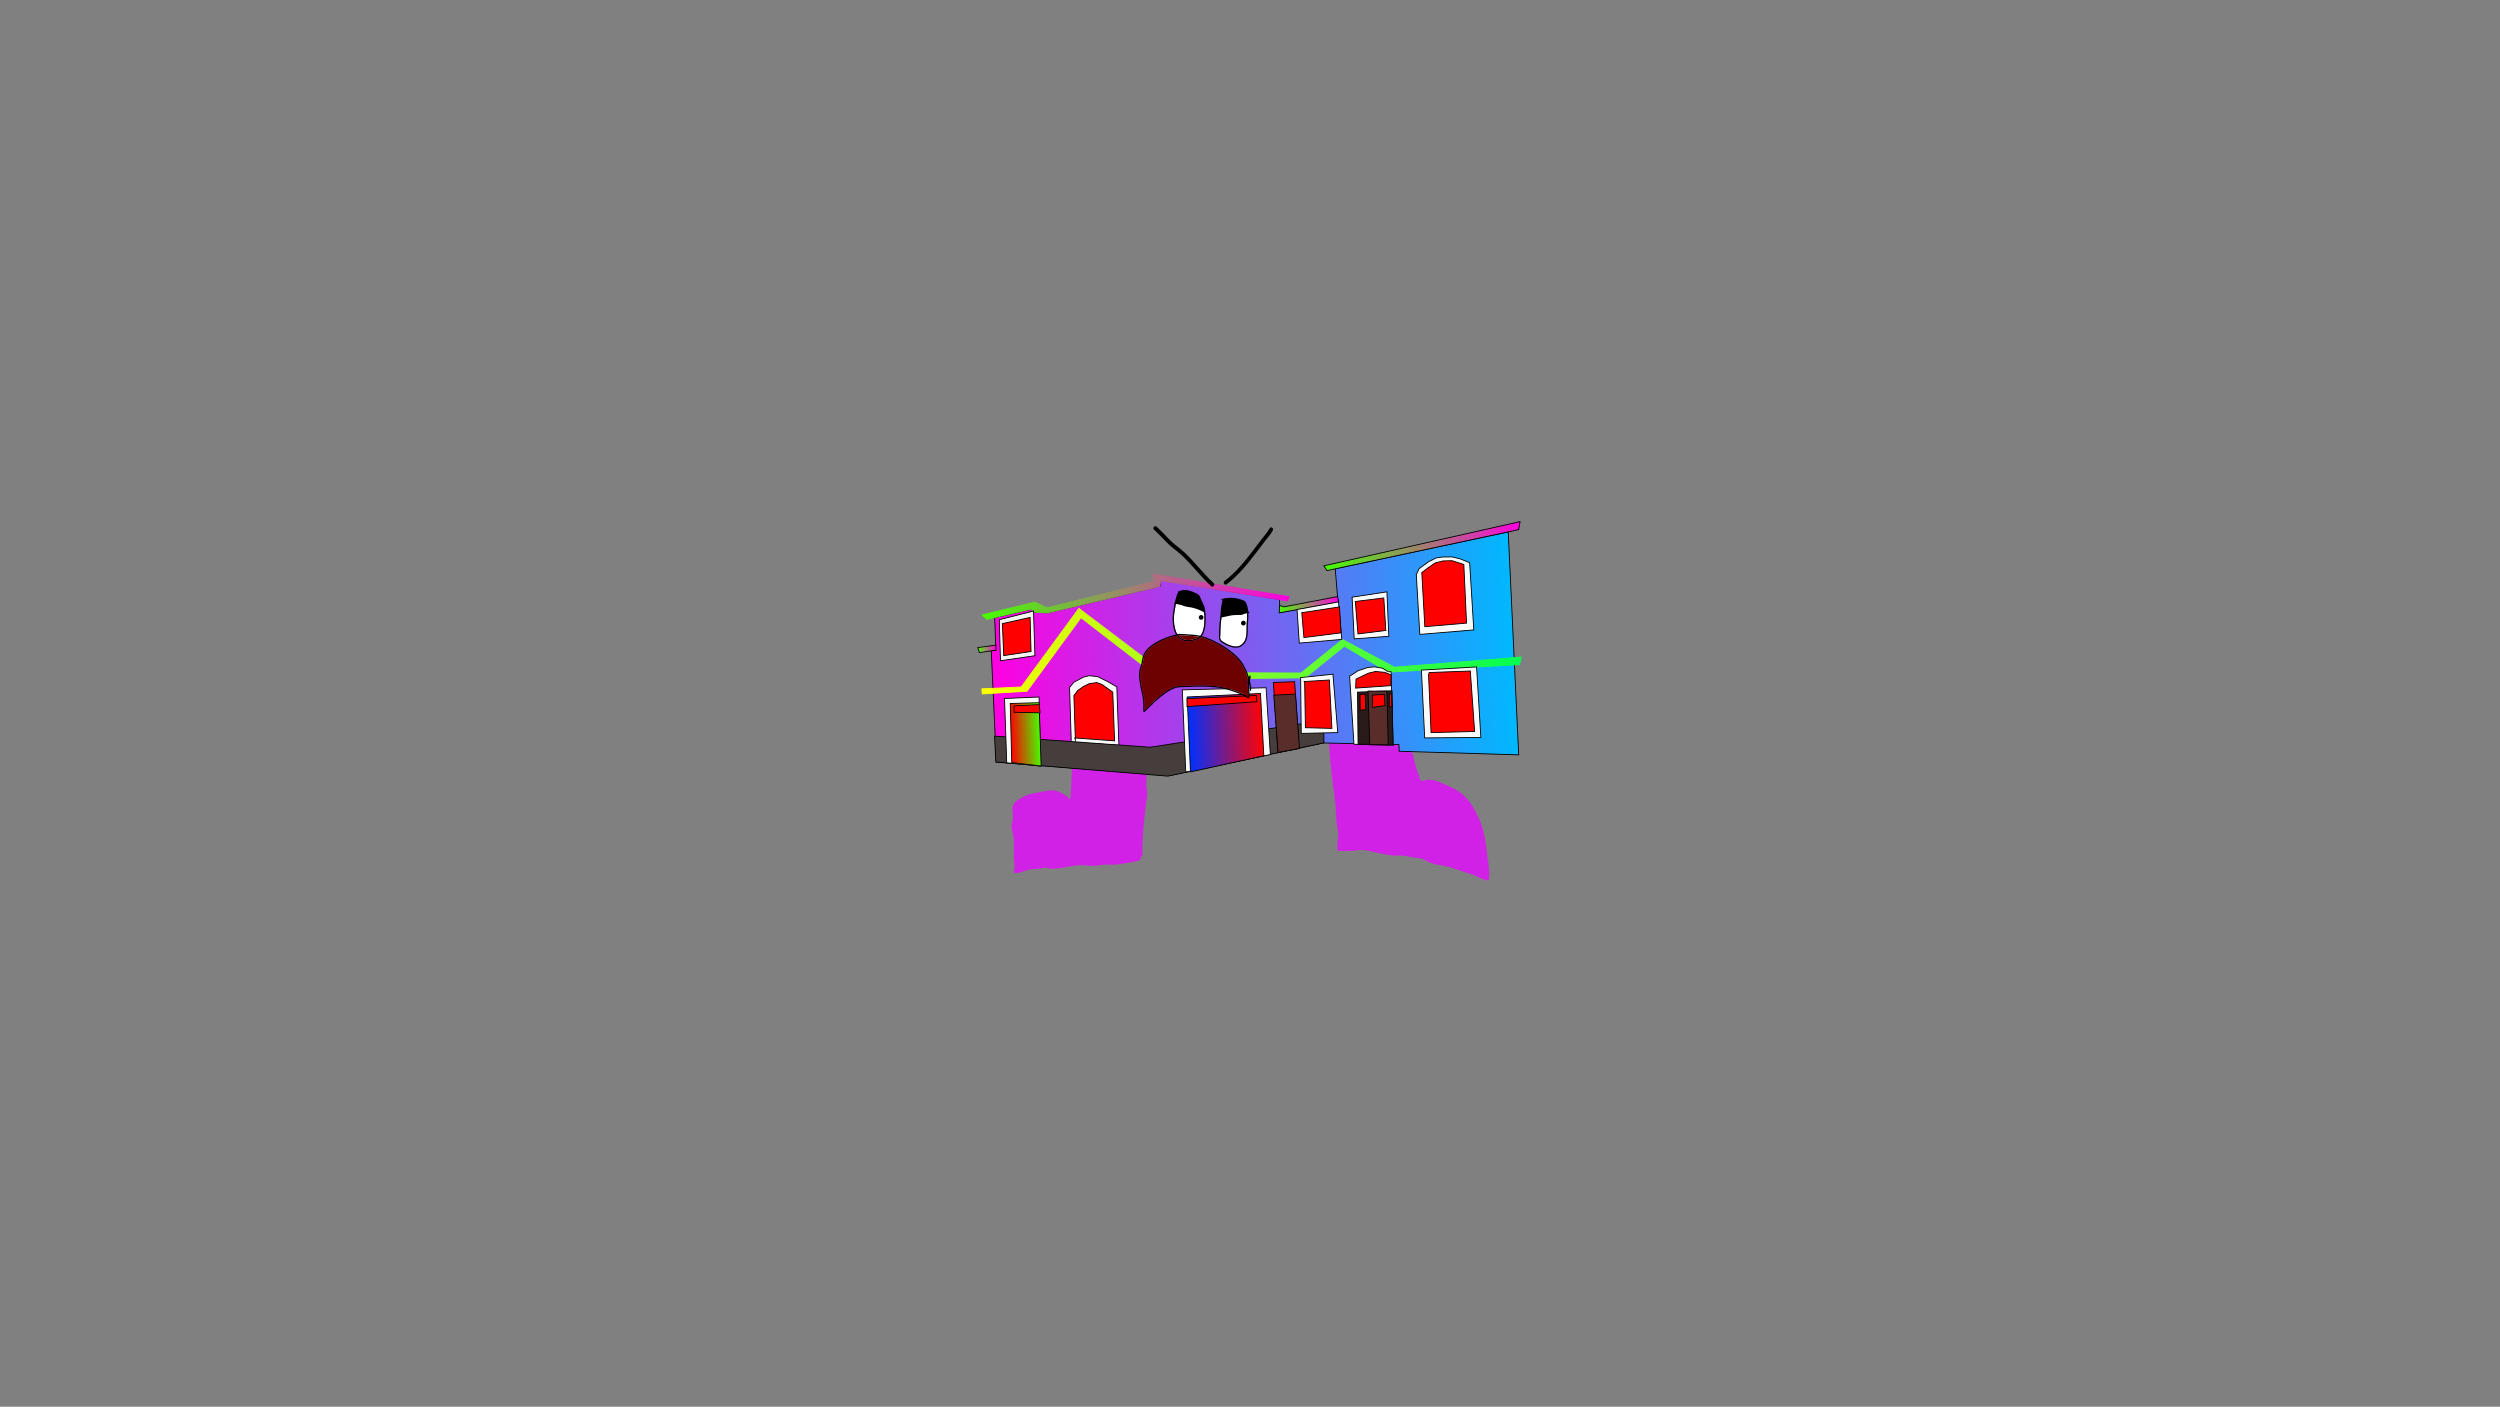 <svg version="1.1" xmlns="http://www.w3.org/2000/svg" xmlns:xlink="http://www.w3.org/1999/xlink" width="2878.25" height="1619.58" viewBox="0,0,2878.25,1619.58"><rect x="0" y="0" width="2878.25" height="1619.58" fill="#808080" stroke="none"/><defs><linearGradient x1="24.765" y1="140.136" x2="625.658" y2="113.991" gradientUnits="userSpaceOnUse" id="color-1"><stop offset="0" stop-color="#ff00e1"/><stop offset="1" stop-color="#00b8ff"/></linearGradient><linearGradient x1="8.461" y1="117.692" x2="29.386" y2="116.781" gradientUnits="userSpaceOnUse" id="color-2"><stop offset="0" stop-color="#45ff00"/><stop offset="1" stop-color="#ff00e1"/></linearGradient><linearGradient x1="11.221" y1="122.417" x2="632.694" y2="95.376" gradientUnits="userSpaceOnUse" id="color-3"><stop offset="0" stop-color="#feff00"/><stop offset="1" stop-color="#03ff51"/></linearGradient><linearGradient x1="11.221" y1="122.417" x2="632.694" y2="95.376" gradientUnits="userSpaceOnUse" id="color-4"><stop offset="0" stop-color="#feff00"/><stop offset="1" stop-color="#03ff51"/></linearGradient><linearGradient x1="12.62" y1="61.443" x2="366.285" y2="46.055" gradientUnits="userSpaceOnUse" id="color-5"><stop offset="0" stop-color="#45ff00"/><stop offset="1" stop-color="#ff00e1"/></linearGradient><linearGradient x1="12.62" y1="61.443" x2="366.285" y2="46.055" gradientUnits="userSpaceOnUse" id="color-6"><stop offset="0" stop-color="#45ff00"/><stop offset="1" stop-color="#ff00e1"/></linearGradient><linearGradient x1="355.033" y1="67.862" x2="423.964" y2="64.862" gradientUnits="userSpaceOnUse" id="color-7"><stop offset="0" stop-color="#45ff00"/><stop offset="1" stop-color="#ff00e1"/></linearGradient><linearGradient x1="405.985" y1="3.939" x2="633.658" y2="-5.967" gradientUnits="userSpaceOnUse" id="color-8"><stop offset="0" stop-color="#45ff00"/><stop offset="1" stop-color="#ff00e1"/></linearGradient><linearGradient x1="46.099" y1="216.871" x2="80.564" y2="215.371" gradientUnits="userSpaceOnUse" id="color-9"><stop offset="0" stop-color="#ff0000"/><stop offset="1" stop-color="#45ff00"/></linearGradient><linearGradient x1="251.331" y1="215.561" x2="336.439" y2="211.858" gradientUnits="userSpaceOnUse" id="color-10"><stop offset="0" stop-color="#0030ff"/><stop offset="1" stop-color="#ff0303"/></linearGradient></defs><g transform="translate(1117.373,629.809)"><g data-paper-data="{&quot;isPaintingLayer&quot;:true}" fill-rule="nonzero" stroke-linejoin="miter" stroke-miterlimit="10" stroke-dasharray="" stroke-dashoffset="0" style="mix-blend-mode: normal"><path d="M475.456,173.876c2.877,-0.297 5.754,-0.593 8.627,-0.924c1.437,-0.166 3.014,0.178 4.39,-0.171c-0.013,-1.787 -0.026,-3.574 -0.039,-5.361c0,0 -0.011,-1.449 1.438,-1.46c1.449,-0.011 1.46,1.438 1.46,1.438c0.006,0.856 0.013,1.712 0.019,2.568c0.176,-0.044 0.363,-0.054 0.554,-0.027c0.644,0.093 1.128,0.596 1.225,1.207l0.497,2.724c1.336,3.569 2.664,7.141 3.993,10.713c2.886,7.756 3.59,16.526 4.993,24.635c0.6,3.472 -0.556,7.2 -0.325,10.618c0.254,3.761 3.164,6.311 4.339,9.637c1.236,3.497 1.937,7.477 3.13,11.077c1.651,7.588 3.431,14.588 6.163,21.848c0.709,1.885 1.193,5.538 2.981,6.809c1.524,1.084 5.491,-1.324 6.953,-1.42c6.59,-0.433 14.26,2.609 19.989,5.438c7.349,3.069 14.365,6.123 20.524,11.336c9.825,8.317 15.656,20.292 20.557,31.912c5.336,12.651 6.489,26.197 8.104,39.729c0.799,6.696 2.47,13.636 2.168,20.37c-0.049,1.052 -0.177,6.38 -0.834,6.869c-1.113,0.829 -2.79,-0.071 -4.146,-0.365c-3.525,-0.763 -7.334,-2.958 -10.626,-4.433c-3.502,-1.569 -6.709,-2.37 -10.32,-3.52c-9.251,-2.946 -17.489,-6.669 -27.198,-8.198c-4.85,-0.764 -9.705,-1.678 -14.352,-3.326c-3.6,-1.276 -6.867,-3.701 -10.454,-4.874c-2.404,-0.786 -5.507,-0.774 -8.01,-1.135c-5.292,-0.762 -11.607,-2.697 -16.937,-2.384c-3.222,0.189 -5.518,0.321 -8.839,-0.157c-4.615,-0.665 -9.322,-1.244 -13.884,-2.204c-7.303,-1.537 -14.839,-4.03 -22.394,-4.073c-2.829,-0.016 -5.716,0.912 -8.545,1.061c-4.874,0.255 -9.782,-0.088 -14.674,0.157c-1.103,-0.349 -2.622,-0.117 -3.31,-1.048c-0.758,-1.026 -0.235,-2.541 -0.283,-3.815c-0.149,-3.985 0.422,-7.749 0.871,-11.684c0.571,-5.01 -0.922,-9.063 -1.552,-13.949c-1.233,-9.564 -0.914,-19.27 -2.22,-28.864c-2.731,-20.068 -5.253,-40.226 -6.545,-60.446c-0.736,-11.521 -2.396,-23.408 -1.357,-34.941c0.792,-8.796 3.172,-17.22 5.418,-25.72c0.447,-1.69 1.265,-8.087 2.466,-9.12c2.886,-2.485 6.676,0.535 9.549,1.105c4.055,0.805 7.945,2.16 11.824,3.559c1.182,-0.657 2.648,0.882 3.93,1.397c0.103,0.041 0.206,0.082 0.308,0.123c1.125,0.394 2.253,0.776 3.389,1.134c4.128,1.301 8.339,2.202 12.397,3.676c3.088,0.87 6.142,1.844 8.965,3.129c1.88,-0.233 3.756,-0.457 5.623,-0.65zM487.294,175.499c-2.875,0.388 -5.772,0.665 -8.658,0.963c-1.429,0.147 -2.864,0.313 -4.305,0.487c2.746,1.67 5.329,3.477 8.215,4.858c0.493,-0.451 1.214,-0.347 1.214,-0.347l0.11,0.091c0.855,-0.146 3.541,-0.85 4.668,0.042c-0.015,-2.052 -0.03,-4.104 -0.045,-6.156c-0.406,0.006 -0.812,0.01 -1.198,0.062z" data-paper-data="{&quot;index&quot;:null}" fill="#d221e7" stroke="none" stroke-width="1" stroke-linecap="butt"/><path d="M123.277,185.39c1.391,0.406 0.985,1.797 0.985,1.797l-0.381,1.305c4.201,-1.648 7.793,-6.182 11.491,-8.569c4.277,-2.761 8.612,-3.701 13.182,-5.491c2.779,-1.089 4.22,-3.678 6.72,-5.108c3.467,-1.985 8.059,-2.659 11.953,-2.632c6.483,0.082 13.236,-2.026 19.598,-3.263c3.158,-0.614 7.035,-0.752 10.017,-1.928c2.891,-1.14 5.186,-2.318 8.371,-2.811c1.271,-0.197 2.708,-1.037 3.835,-0.418c1.124,0.617 1.175,2.281 1.696,3.453c1.916,4.309 3.755,8.949 4.662,13.568c0.721,3.711 2.072,7.808 2.236,11.579c0.176,4.058 -2.389,7.561 -3.335,11.433c-0.649,2.654 -1.475,5.642 -1.868,8.343c-0.157,1.083 -0.058,4.934 -0.265,5.889c-0.408,1.885 -1.774,3.476 -2.167,5.364c-0.392,1.88 0.193,3.869 -0.152,5.758c-0.681,3.733 -2.278,7.4 -3.03,11.185c-1.68,8.455 -3.214,16.984 -3.804,25.598c-0.381,5.565 -0.846,11.629 -0.507,17.194c0.071,1.162 0.853,4.715 0.873,5.792c0.069,3.802 -0.897,7.926 -1.331,11.708c-1.636,14.257 -3.404,28.271 -3.888,42.598c-0.19,5.625 -0.783,11.4 -0.03,16.976c-0.717,0.755 -1.679,1.337 -2.152,2.265c-0.486,0.952 0.079,2.33 -0.609,3.148c-0.708,0.842 -2.012,0.905 -3.066,1.22c-3.662,1.094 -7.711,1.502 -11.465,2.231c-5.639,1.095 -11.712,1.952 -17.458,2.199c-2.874,0.124 -5.793,-0.411 -8.662,-0.229c-4.829,0.306 -9.325,1.81 -14.204,1.563c-5.571,-0.296 -11.577,-1.101 -17.14,-0.642c-8.455,0.699 -16.666,3.211 -25.23,3.724c-0.157,0.009 -5.935,0.162 -6.014,0.155c-1.891,-0.175 -3.668,-1.169 -5.566,-1.212c-1.841,-0.042 -3.628,0.634 -5.444,0.938c-3.72,0.62 -7.418,0.433 -11.142,0.873c-4.425,0.523 -8.343,2.589 -12.655,3.562c-0.76,0.171 -5.71,1.31 -6.305,0.882c-2.516,-1.807 -0.57,-4.222 -0.387,-6.128c0.258,-2.687 -0.484,-5.767 -0.593,-8.468c-0.196,-4.833 -0.131,-9.692 -0.196,-14.528c-0.051,-3.773 0.219,-7.716 -0.149,-11.469c-0.442,-4.511 -2.549,-9.19 -2.557,-13.714c-0.005,-2.881 1.435,-5.772 1.633,-8.642c0.425,-6.155 -2.302,-12.053 1.605,-17.637c1.715,-2.451 4.939,-3.772 7.285,-5.504c6.407,-4.674 14.725,-5.614 22.341,-7.094c7.835,-1.523 15.935,-3.88 23.195,0.307c4.147,2.392 8.935,3.591 10.876,8.396c1.354,-1.753 1.231,-3.65 1.335,-5.797c0.188,-3.859 0.388,-7.718 0.582,-11.578c0.67,-13.326 1.172,-26.658 1.535,-39.996c0.147,-2.776 0.611,-5.771 0.462,-8.546c-0.311,-5.787 -1.846,-11.684 -1.162,-17.557c0.221,-1.896 1.302,-3.637 1.444,-5.541c0.068,-0.914 -0.948,-5.367 -0.839,-5.823c0.251,-1.049 1.453,-1.624 1.959,-2.576c0.86,-1.618 1.036,-3.516 1.549,-5.275l0.537,-1.842c0,0 0.406,-1.391 1.797,-0.985z" data-paper-data="{&quot;index&quot;:null}" fill="#d221e7" stroke="none" stroke-width="1" stroke-linecap="butt"/><path d="M-1117.373,989.77v-1619.58h2878.25v1619.58z" fill="none" stroke="#000000" stroke-width="0" stroke-linecap="butt"/><path d="M-1117.373,989.77v-1619.58h2878.25v1619.58z" fill="none" stroke="#000000" stroke-width="0" stroke-linecap="butt"/><g><path d="M428.655,172.154l0.426,-4.47l4.162,-45.828c0,0 11.54,-5.81 17.504,-5.647c5.727,0.156 17.597,6.605 17.597,6.605l-5.333,54.749l-33.735,-5.051l-1.468,0.395z" data-paper-data="{&quot;index&quot;:null}" fill="none" stroke="#000000" stroke-width="0" stroke-linecap="round"/><path d="M69.915,71.556l4.014,3.394l14.609,0.851l129.447,-30.613l1.174,-7.189l136.582,22.31l0.436,15.148l66.819,-12.424l-3.111,-38.107l199.16,-42.392l12.062,256.721l-137.575,-4.125l-0.336,-7.718l-87.217,-1.856l-176.956,37.439l-199.33,-15.416l-5.827,-128.09l5.268,-0.405l-1.293,-37.822z" fill="url(#color-1)" stroke="#000000" stroke-width="1" stroke-linecap="round"/><path d="M29.295,118.723l-19.083,2.768l-1.835,-5.734l20.841,-2.845z" fill="url(#color-2)" stroke="#000000" stroke-width="1" stroke-linecap="round"/><path d="M12.998,163.256l45.36,-2.15l66.403,-90.449l97.555,73.845l158.228,0.515l47.652,-38.542l59.876,31.837l145.984,-11.637l-2.079,8.899l-2.997,-0.046l-147.924,8.55l-50.678,-29.991l-45.099,36.493l-166.193,1.682l-91.922,-70.919l-62.162,84.671l-51.484,3.121z" fill="url(#color-3)" stroke="url(#color-4)" stroke-width="1" stroke-linecap="round"/><path d="M69.961,71.457l-51.285,11.745l-5.329,-5.053l60.665,-14.796l13.854,6.62l123.71,-30.576l-2.133,-8.54l157.323,26.276l-2.079,4.847l-145.433,-23.27l-1.644,6.766l-129.485,30.475l-15.551,-1.085z" fill="url(#color-5)" stroke="url(#color-6)" stroke-width="1" stroke-linecap="round"/><path d="M355.714,67.303l5.352,1.529l61.499,-11.837l1.338,6.46l-68.525,12.319z" fill="url(#color-7)" stroke="#000000" stroke-width="1" stroke-linecap="round"/><path d="M406.754,21.611l225.89,-50.878l-1.536,9.228l-220.636,47.126z" fill="url(#color-8)" stroke="#000000" stroke-width="1" stroke-linecap="round"/><path d="M517.261,100.575l-4.056,-68.929l3.226,-6.835l10.933,-7.875l8.792,-4.435l7.179,-1.017l10.918,-0.123l9.434,2.232l10.941,4.457l4.775,77.354z" fill="#fbfafa" stroke="#000000" stroke-width="1" stroke-linecap="round"/><path d="M523.041,91.691l-3.504,-62.302l7.676,-5.795l7.699,-5.268l8.884,-2.324l10.558,-0.283l13.578,4.342l3.114,67.516z" fill="#ff0000" stroke="#000000" stroke-width="1" stroke-linecap="round"/><path d="M481.592,102.743l-39.863,2.968l-2.44,-47.99l40.077,-6.148z" fill="#fbfafa" stroke="#000000" stroke-width="1" stroke-linecap="round"/><path d="M478.128,96.023l-32.065,4.038l-3.036,-37.393l32.768,-4.068z" fill="#ff0000" stroke="#000000" stroke-width="1" stroke-linecap="round"/><path d="M427.442,106.333l-48.968,4.245l-2.562,-38.647l47.714,-8.771z" fill="#fbfafa" stroke="#000000" stroke-width="1" stroke-linecap="round"/><path d="M426.585,98.794l-42.753,5.384l-2.478,-28.609l43.402,-6.645z" fill="#ff0000" stroke="#000000" stroke-width="1" stroke-linecap="round"/><path d="M115.899,221.277l-1.89,-59.641l5.023,-6.032l10.849,-5.757l6.621,-1.697l9.733,0.986l12.065,5.994l10.123,5.902l2.403,67.371l-55.131,-3.767z" fill="#fbfafa" stroke="#000000" stroke-width="1" stroke-linecap="round"/><path d="M120.693,222.126l-1.691,-51.017l4.495,-6.009l6.323,-4.503l6.904,-3.295l8.578,-1.254l6.086,2.202l12.363,8.799l2.087,56.065l-45.773,-3.294z" fill="#ff0000" stroke="#000000" stroke-width="1" stroke-linecap="round"/><path d="M27.654,217.674l179.244,12.814l199.709,-31.064l0.253,26.063l-179.575,38.292l-198.174,-16.218z" fill="#453e3c" stroke="#000000" stroke-width="1" stroke-linecap="round"/><path d="M80.422,252.595l-4.268,-0.915l-34.496,-3.256l-2.518,-74.061l39.741,-1.729z" fill="#fbfafa" stroke="#000000" stroke-width="1" stroke-linecap="round"/><path d="M81.282,252.117l-33.823,-3.99l-1.726,-68.017l33.257,-0.919z" fill="url(#color-9)" stroke="#000000" stroke-width="1" stroke-linecap="round"/><path d="M80.026,190.862l-29.977,-0.634l0.03,-7.401l29.182,-1.446z" fill="#ff0000" stroke="#000000" stroke-width="1" stroke-linecap="round"/><path d="M247.76,259.011l-3.939,-94.567l96.438,-2.434l4.93,76.862z" fill="#fbfafa" stroke="#000000" stroke-width="1" stroke-linecap="round"/><path d="M253.215,258.862l-3.753,-86.251l84.389,-4.024l3.825,71.713z" fill="url(#color-10)" stroke="#000000" stroke-width="1" stroke-linecap="round"/><path d="M329.683,178.062l-80.444,5.614l-0.046,-9.159l79.825,-3.649z" fill="#ff0000" stroke="#000000" stroke-width="1" stroke-linecap="round"/><path d="M378.223,231.797l-24.289,4.58l-5.263,-80.46l24.45,-0.888z" fill="#ff0000" stroke="#000000" stroke-width="1" stroke-linecap="round"/><path d="M378.755,231.862l-24.641,4.596l-4.983,-65.937l24.962,-1.262z" fill="#592d2a" stroke="#000000" stroke-width="1" stroke-linecap="round"/><path d="M380.05,150.281l37.179,-3.908l5.568,67.233l-42.065,0.949z" fill="#fbfafa" stroke="#000000" stroke-width="1" stroke-linecap="round"/><path d="M383.597,154.883l29.519,-1.813l2.953,55.719l-30.513,-0.786l-0.912,-53.342z" fill="#ff0000" stroke="#000000" stroke-width="1" stroke-linecap="round"/><path d="M441.441,227.065l-4.995,-78.357l9.939,-6.422l11.116,-3.655l7.722,-0.688l9.052,1.544l6.697,4.113l3.165,-0.138l2.459,84.854z" fill="#fbfafa" stroke="#000000" stroke-width="1" stroke-linecap="round"/><path d="M446.19,226.902l-0.667,-59.871l39.748,-1.553l1.118,62.141z" fill="#281b1a" stroke="#000000" stroke-width="1" stroke-linecap="round"/><path d="M459.608,227.551l-1.982,-61.752l21.675,0.114l1.63,61.767z" fill="#592d2a" stroke="#000000" stroke-width="1" stroke-linecap="round"/><path d="M454.254,169.294l0.78,17.936l-6.491,0.635l-0.085,-18.142z" fill="#ff0000" stroke="#000000" stroke-width="1" stroke-linecap="round"/><path d="M462.764,170.509l13.525,-0.941l0.918,12.997l-14.358,2.034z" fill="#ff0000" stroke="#000000" stroke-width="1" stroke-linecap="round"/><path d="M485.012,183.812l-2.974,0.482l0.045,-15.153l2.469,0.069z" fill="#ff0000" stroke="#000000" stroke-width="1" stroke-linecap="round"/><path d="M483.782,159.597l-40.398,2.815l0.428,-10.413l14.327,-6.79l8.02,-1.935l10.612,0.948l7.531,3.02z" fill="#ff0000" stroke="#000000" stroke-width="1" stroke-linecap="round"/><path d="M582.604,138.032l4.942,81.178l-64.678,0.524l-3.749,-78.059z" fill="#fbfafa" stroke="#000000" stroke-width="1" stroke-linecap="round"/><path d="M528.092,144.456l47.317,-1.706l4.966,69.594l-50.154,1.301l-2.905,-66.776z" fill="#ff0000" stroke="#000000" stroke-width="1" stroke-linecap="round"/><path d="M72.512,73.66l1.603,51.467l-39.622,5.754l-1.419,-47.234z" fill="#f6f7f3" stroke="#000000" stroke-width="1" stroke-linecap="round"/><path d="M36.663,88.157l31.928,-7.116l1.069,39.19l-31.394,4.759z" fill="#ff0000" stroke="#000000" stroke-width="1" stroke-linecap="round"/><path d="M211.739,-19.611c-0.339,-0.165 -1.794,-1.002 -1.035,-2.909c0.855,-2.149 2.813,-1.359 2.813,-1.359l0.895,0.509c4.726,4.485 9.223,9.105 13.694,13.878c5.488,5.871 12.203,10.112 18.048,15.544c11.902,11.062 21.752,24.417 33.743,35.422c0,0 1.575,1.445 0.131,3.222c-1.444,1.776 -3.019,0.331 -3.019,0.331c-12.003,-11.016 -21.862,-24.389 -33.778,-35.455c-5.913,-5.491 -12.666,-9.798 -18.229,-15.726c-4.334,-4.627 -8.69,-9.107 -13.263,-13.459z" data-paper-data="{&quot;index&quot;:null}" fill="#000000" stroke="none" stroke-width="1" stroke-linecap="butt"/><path d="M347.294,-22.241c1.789,1.264 0.663,3.2 0.663,3.2l-1.036,1.767c-0.858,1.244 -1.717,2.487 -2.576,3.731c-15.691,19.37 -29.734,41.694 -49.512,56.435c0,0 -1.734,1.29 -2.943,-0.628c-1.209,-1.918 0.525,-3.208 0.525,-3.208c19.449,-14.443 33.213,-36.559 48.64,-55.563c0.825,-1.197 1.65,-2.394 2.475,-3.591l0.848,-1.471c0,0 1.126,-1.935 2.915,-0.671z" data-paper-data="{&quot;index&quot;:null}" fill="#000000" stroke="none" stroke-width="1" stroke-linecap="butt"/><path d="M259.986,54.915c3.05,1.757 3.451,3.848 4.81,7.029c2.463,5.766 3.877,10.964 4.499,17.228c0.065,8.046 0.145,19.596 -6.641,24.989c-6.527,2.758 -13.539,4.776 -20.061,0.757c-2.133,-1.315 -3.904,-4.082 -5.469,-6.025c-3.644,-8.617 -3.6,-18.599 -1.76,-27.632c0.661,-4.622 1.619,-9.017 2.914,-13.497c0.72,-2.488 1.213,-4.736 3.673,-5.787l0.603,-0.384c0,0 0.141,-0.093 0.245,-0.258c6.072,-1.525 11.454,0.867 17.185,3.581z" data-paper-data="{&quot;noHover&quot;:false,&quot;origItem&quot;:[&quot;Path&quot;,{&quot;applyMatrix&quot;:true,&quot;segments&quot;:[[[463.02145,118.92474],[11.94148,-3.76279],[-0.18782,0.34138]],[462.56327,119.46889],[[461.40637,120.30632],[0,0],[-4.78797,2.38894]],[[454.7767,132.28436],[1.14195,-5.05316],[-2.05618,9.09862]],[[450.59007,159.5336],[0.77318,-9.30587],[-2.60543,18.25199]],[[457.33707,214.37126],[-8.29546,-16.77166],[3.35404,3.69263]],[[468.94246,225.73925],[-4.41495,-2.37184],[13.49664,7.25079]],[[508.8316,221.85864],[-12.70549,6.27955],[12.90926,-11.56875]],[[519.07651,171.27858],[1.08192,16.05697],[-1.9841,-12.43181]],[[508.09898,137.49402],[5.59959,11.22069],[-3.08854,-6.18895]],[[497.69355,124.0439],[6.29819,3.14621],[-11.7641,-4.74133]]],&quot;closed&quot;:true}]}" fill="#ffffff" stroke="none" stroke-width="0.5" stroke-linecap="butt"/><path d="M312.629,62.491c2.982,0.49 3.722,3.139 4.501,5.731c1.809,6.017 1.512,12.564 0.898,18.729c-0.822,8.259 1.63,18.608 -5.298,24.702c-6.288,6.494 -17.855,0.455 -23.591,-3.59c-2.532,-2.303 -1.545,-4.996 -1.54,-8.141c0.009,-5.774 0.319,-11.549 1.151,-17.258c0.808,-5.565 0.513,-11.574 1.938,-16.998c0.228,-0.867 0.418,-4.53 1.247,-4.967c0.012,-0.006 0.025,-0.013 0.037,-0.019c0.371,-0.085 0.747,-0.165 1.123,-0.237c0.268,-0.025 0.538,-0.052 0.791,-0.126l0.139,-0.037c6.206,-0.996 12.968,-0.204 18.603,2.211z" data-paper-data="{&quot;noHover&quot;:false,&quot;origItem&quot;:[&quot;Path&quot;,{&quot;applyMatrix&quot;:true,&quot;segments&quot;:[[[566.35295,130.72043],[12.27227,-2.72292],[0,0]],[[566.08002,130.81116],[0,0],[-0.49701,0.17916]],[[564.51821,131.15611],[0.53239,-0.0809],[-0.7424,0.18804]],[[562.30763,131.75969],[0.73107,-0.21435],[-0.02414,0.0137]],[[562.23565,131.80185],[0.02385,-0.01442],[-1.60395,0.96966]],[[560.34435,141.85964],[0.35189,-1.75725],[-2.20257,10.99907]],[[558.52911,175.96742],[0.95361,-11.20702],[-0.98546,11.49706]],[[558.25012,210.46726],[-0.66539,-11.52947],[0.36236,6.27868]],[[562.26585,226.51965],[-5.32806,-4.29887],[11.93061,7.39711]],[[609.69817,230.88926],[-11.78467,13.70908],[13.11047,-12.98617]],[[617.29234,181.04419],[-0.66268,16.58674],[0.49649,-12.38105]],[[613.32811,143.83386],[4.32361,11.79936],[-1.86229,-5.08228]],[[603.68782,132.93587],[6.0106,0.62561],[-11.53671,-4.15555]]],&quot;closed&quot;:true}]}" fill="#ffffff" stroke="none" stroke-width="0.5" stroke-linecap="butt"/><path d="M262.737,80.859c0.09,-1.516 1.392,-2.672 2.908,-2.582c1.516,0.09 2.672,1.392 2.582,2.908c-0.09,1.516 -1.392,2.672 -2.908,2.582c-1.516,-0.09 -2.672,-1.392 -2.582,-2.908z" fill="#000000" stroke="none" stroke-width="0.5" stroke-linecap="butt"/><path d="M311.39,87.408c0.09,-1.516 1.392,-2.672 2.908,-2.582c1.516,0.09 2.672,1.392 2.582,2.908c-0.09,1.516 -1.392,2.672 -2.908,2.582c-1.516,-0.09 -2.672,-1.392 -2.582,-2.908z" fill="#000000" stroke="none" stroke-width="0.5" stroke-linecap="butt"/><path d="M319.327,157.643l-0.694,-0.264c-0.357,-1.621 0.066,-3.646 0.853,-5.482c-1.117,-3.997 -2.463,-7.907 -4.442,-11.588c-3.943,-8.993 -10.896,-15.523 -18.762,-21.158c-8.142,-5.837 -16.761,-10.471 -26.173,-13.89c-1.652,-0.6 -3.31,-1.078 -4.975,-1.463c-0.528,0.576 -1.105,1.113 -1.735,1.606c-6.969,3.016 -14.641,5.118 -21.592,0.735c-1.527,-0.963 -2.875,-2.536 -4.1,-4.112c-8.628,1.889 -16.218,4.682 -24.045,9.318c-5.329,3.153 -10.493,7.23 -13.095,13.001c-1.425,3.16 -1.712,6.655 -2.368,10.013c-0.671,3.433 -2.422,6.783 -2.709,10.29c-0.474,5.789 0.985,11.576 1.793,17.262c1.43,5.615 2.654,11.747 3.128,17.532c0.189,2.315 -0.073,4.711 -0.007,7.036c0.006,0.203 0.125,0.804 0.071,1.328c0.165,-0.207 0.334,-0.402 0.447,-0.518c7.164,-7.217 13.848,-13.891 22.136,-19.829c4.288,-3.064 9.772,-6.319 15.025,-7.18c4.441,-0.728 9.072,-0.423 13.552,-0.699c9.995,-0.616 20.121,-0.456 30.088,0.433c9.793,0.878 19.977,4.044 29.049,7.751c3.006,1.252 6.308,3.052 8.822,5.049c0.381,0.303 0.099,-0.968 0.154,-1.452c0.159,-1.399 0.024,-2.77 -0.096,-4.166c-0.245,-2.83 -0.748,-6.657 -0.328,-9.553zM240.869,101.382c-0.515,0.098 -1.027,0.198 -1.534,0.301c0.995,1.251 2.075,2.447 3.275,3.187c6.522,4.019 13.497,2.002 20.024,-0.756c0.273,-0.217 0.535,-0.444 0.787,-0.681c-7.405,-1.441 -14.93,-1.258 -22.552,-2.051zM320.898,157.346c-0.001,0.004 -0.003,0.008 -0.004,0.012c-0.852,3.777 0.463,8.645 0.458,12.601c-0.001,1.113 0.086,3.984 -1.489,4.331c-0.103,0.023 -2.218,-0.985 -2.366,-1.065c-2.485,-1.348 -4.678,-2.985 -7.293,-4.074c-8.934,-3.65 -18.966,-6.778 -28.611,-7.643c-9.888,-0.893 -19.945,-1.04 -29.862,-0.429c-4.427,0.273 -9.013,-0.038 -13.401,0.682c-5.011,0.821 -10.315,3.987 -14.394,6.919c-8.22,5.889 -14.84,12.508 -21.945,19.666c-0.321,0.32 -1.835,2.225 -2.731,1.516c-0.493,-0.391 -0.244,-1.236 -0.309,-1.862c-0.208,-1.973 -0.077,-4.027 -0.059,-6.007c0.06,-6.444 -1.495,-13.547 -3.076,-19.792c-0.837,-5.826 -2.307,-11.754 -1.816,-17.686c0.295,-3.571 2.049,-6.955 2.731,-10.445c0.682,-3.483 0.998,-7.084 2.482,-10.361c2.739,-6.05 8.097,-10.341 13.689,-13.656c7.737,-4.582 15.301,-7.466 23.799,-9.349c-0.284,-0.374 -0.561,-0.738 -0.833,-1.083c-3.852,-8.91 -3.847,-19.221 -1.935,-28.595c0.282,-1.976 0.613,-3.911 1.002,-5.828c-0.218,-0.063 -0.493,-0.23 -0.515,-0.677c-0.036,-0.749 0.713,-0.785 0.713,-0.785l0.109,0.003c0.465,-2.12 1.002,-4.226 1.624,-6.352c0.584,-1.997 1.093,-3.806 2.285,-5.159h0c-0.06,-0.064 -0.115,-0.147 -0.161,-0.254c-0.295,-0.69 0.394,-0.985 0.394,-0.985c7.861,-3.267 14.114,-0.705 21.281,2.643c2.874,1.658 3.215,2.684 4.439,5.724c1.117,2.774 2.552,5.482 3.673,8.248c1.447,3.567 1.592,7.724 1.966,11.486c0.065,7.433 0.048,17.14 -4.548,23.413c1.483,0.37 2.959,0.813 4.427,1.346c9.539,3.466 18.281,8.165 26.534,14.081c8.055,5.776 15.203,12.502 19.236,21.721c1.77,3.287 3.044,6.758 4.098,10.31c0.049,-0.079 0.098,-0.156 0.147,-0.233l-0.247,-0.147l0.767,-1.289c0.098,-0.165 0.259,-0.292 0.46,-0.343c0.401,-0.102 0.81,0.141 0.912,0.542c0.026,0.101 0.029,0.203 0.014,0.3l-0.111,0.834c-0.225,1.655 -0.407,3.213 -0.728,4.772c0.155,0.605 0.307,1.212 0.457,1.819c0.7,2.829 1.475,5.883 0.859,8.783c0,0 -0.16,0.733 -0.893,0.573c-0.733,-0.16 -0.573,-0.893 -0.573,-0.893c0.536,-2.375 -0.068,-4.965 -0.658,-7.335zM240.804,99.884c8.04,0.701 16.016,0.569 23.819,2.255c4.775,-5.891 4.681,-15.8 4.623,-22.967c-0.145,-1.46 -0.332,-2.86 -0.565,-4.222c-0.217,-0.012 -0.386,-0.113 -0.386,-0.113l-0,0c-3.715,-2.26 -9.118,-4.142 -13.408,-5.139c-3.091,-0.718 -6.588,-0.69 -9.501,-1.953c-2.55,-1.316 -6.031,-1.614 -8.974,-2.257c-0.388,1.905 -0.72,3.828 -1.002,5.796c-1.841,9.033 -1.899,18.954 1.745,27.57c0.375,0.466 0.762,0.979 1.162,1.508c0.82,-0.167 1.649,-0.326 2.487,-0.477z" fill="#000000" stroke="none" stroke-width="0.5" stroke-linecap="butt"/><path d="M319.702,167.213c0.121,1.396 0.255,2.77 0.095,4.169c-0.055,0.483 0.135,1.715 -0.246,1.412c-2.513,-1.997 -5.724,-3.758 -8.73,-5.01c-9.072,-3.706 -19.259,-6.867 -29.052,-7.745c-9.967,-0.888 -20.142,-1.023 -30.137,-0.408c-4.48,0.276 -9.139,-0.042 -13.58,0.685c-5.253,0.861 -10.742,4.11 -15.031,7.174c-8.288,5.938 -14.895,12.55 -22.058,19.766c-0.113,0.116 -0.359,0.375 -0.524,0.582c0.053,-0.524 -0.066,-1.125 -0.072,-1.329c-0.066,-2.325 0.194,-4.725 0.004,-7.04c-0.473,-5.784 -1.703,-11.929 -3.134,-17.544c-0.808,-5.686 -2.27,-11.487 -1.796,-17.277c0.287,-3.508 2.039,-6.866 2.71,-10.3c0.656,-3.358 0.945,-6.861 2.37,-10.022c2.602,-5.771 7.775,-9.862 13.103,-13.016c7.827,-4.636 15.437,-7.444 24.066,-9.333c1.225,1.576 2.577,3.148 4.103,4.111c6.951,4.383 14.65,2.281 21.619,-0.735c0.63,-0.493 1.209,-1.03 1.736,-1.605c1.665,0.385 3.329,0.865 4.981,1.465c9.411,3.419 18.054,8.075 26.196,13.911c7.865,5.636 14.825,12.187 18.768,21.18c1.979,3.681 3.324,7.6 4.441,11.597c-0.788,1.836 -1.211,3.866 -0.854,5.486l0.694,0.264c-0.42,2.896 0.081,6.73 0.326,9.56z" data-paper-data="{&quot;noHover&quot;:false,&quot;origItem&quot;:[&quot;Path&quot;,{&quot;applyMatrix&quot;:true,&quot;segments&quot;:[[[320.70482,166.3466],[-1.12017,2.70386],[0,0]],[[320.09679,165.91998],[0,0],[0.05261,-1.65872]],[[322.27293,160.81651],[-1.21533,1.58602],[-0.09902,-4.1485]],[[320.81992,148.49198],[1.01205,4.0551],[-1.60869,-9.68714]],[[307.84271,123.36713],[6.23631,7.39802],[-6.45551,-7.66094]],[[285.89368,103.46279],[8.2802,5.63053],[-1.45336,-0.98836]],[[281.43187,100.82046],[1.51865,0.7828],[-0.6532,0.42805]],[[279.35504,101.94988],[0.73234,-0.32268],[-7.4967,1.20831]],[[258.24668,97.34797],[5.6583,5.9587],[-1.24271,-1.30868]],[[255.28445,92.35378],[0.79953,1.82864],[-8.82783,-0.29247]],[[229.68634,95.46713],[8.72684,-2.56682],[-5.94074,1.74481]],[[213.79418,104.84556],[3.94268,-4.95324],[-2.15903,2.71242]],[[209.03468,113.96753],[1.46235,-3.09292],[-1.49565,3.16244]],[[203.87619,123.27464],[1.1415,-3.32898],[-1.88412,5.4947]],[[201.36611,140.44707],[0.61609,-5.71048],[0.00424,5.79471]],[[200.08275,158.20935],[0.96496,-5.72299],[-0.38612,2.29]],[[198.34425,165.02736],[0.50842,-2.26943],[-0.04445,0.1984]],[[198.08669,166.332],[0.18085,-0.49503],[0.21091,-0.15956]],[[198.64734,165.94022],[-0.13823,0.08445],[8.71962,-5.23159]],[[224.98304,152.16917],[-9.49489,3.71539],[4.91051,-1.91401]],[[241.31332,148.90828],[-5.30372,-0.45848],[4.4838,0.3876]],[[254.62022,151.56652],[-4.40974,-0.83503],[9.83886,1.8631]],[[283.67648,159.39091],[-9.44156,-3.31378],[9.27582,3.26141]],[[309.92459,174.05245],[-7.88089,-5.82504],[2.60543,1.95336]],[[317.23248,181.11744],[-1.94463,-2.55402],[0.29478,0.38715]],[[317.73936,179.74846],[-0.17238,0.45505],[0.49868,-1.31641]],[[318.67129,175.68661],[-0.2266,1.38286],[0.45928,-2.80289]]],&quot;closed&quot;:true}]}" fill="#6d0000" stroke="none" stroke-width="0.5" stroke-linecap="butt"/><path d="M263.471,103.435c-0.251,0.236 -0.514,0.467 -0.787,0.684c-6.527,2.758 -13.601,4.78 -20.123,0.762c-1.2,-0.739 -2.281,-1.951 -3.276,-3.202c0.508,-0.103 1.019,-0.206 1.535,-0.303c7.622,0.793 15.246,0.619 22.651,2.06z" data-paper-data="{&quot;noHover&quot;:false,&quot;origItem&quot;:[&quot;Path&quot;,{&quot;applyMatrix&quot;:true,&quot;segments&quot;:[[[258.50653,92.50739],[7.19204,2.64446],[-0.52352,-0.03221]],[[256.94535,92.42155],[0.51736,0.02498],[0.65608,1.45733]],[[259.33541,96.31612],[-0.98079,-1.01164],[5.33228,5.50001]],[[278.93008,100.51134],[-7.00552,1.0669],[0.3183,-0.14321]],[[279.86006,100.04535],[-0.30179,0.16721],[-6.82242,-3.2196]]],&quot;closed&quot;:true}]}" fill="#6d0000" stroke="none" stroke-width="0.5" stroke-linecap="butt"/><path d="M320.911,75.158c0.036,0.749 -0.713,0.785 -0.713,0.785l-0.128,0.006c-0.061,0.001 -0.125,0.003 -0.189,0.006c0.205,3.72 -0.045,7.485 -0.409,11.146c-0.874,8.777 1.565,19.064 -5.726,25.593c-7.007,7.005 -19.064,1.083 -25.522,-3.507c-2.982,-2.78 -2.094,-5.538 -2.085,-9.276c0.013,-5.852 0.333,-11.663 1.176,-17.448c0.069,-0.473 0.13,-0.948 0.185,-1.426c-0.111,-0.097 -0.201,-0.245 -0.231,-0.473c-0.056,-0.423 0.161,-0.637 0.358,-0.743c0.457,-4.837 0.421,-9.855 1.637,-14.492c0.274,-1.046 0.354,-2.732 0.784,-4.086c-0.047,0.014 -0.094,0.029 -0.14,0.043c0,0 -0.717,0.221 -0.938,-0.495c-0.221,-0.717 0.495,-0.938 0.495,-0.938c0.649,-0.201 1.31,-0.38 1.98,-0.539c0.31,-0.137 0.658,-0.184 1.012,-0.223c0.422,-0.086 0.848,-0.164 1.276,-0.234l0.117,-0.032c0,0 0.098,-0.026 0.232,-0.024l-0,0c6.348,-0.968 13.235,-0.183 18.96,2.298c3.505,0.652 4.573,3.64 5.496,6.73c0.647,2.167 1.034,4.391 1.236,6.639c0.077,-0.007 0.152,-0.013 0.225,-0.018l0.128,-0.006c0,0 0.749,-0.036 0.785,0.713zM312.095,78.117c-3.93,0.235 -7.805,-0.053 -11.729,0.572c-3.816,0.608 -7.532,1.786 -11.365,2.391c-0.059,0.536 -0.126,1.07 -0.202,1.599c-0.832,5.709 -1.151,11.437 -1.16,17.211c-0.005,3.145 -1.003,5.828 1.529,8.131c5.736,4.045 17.258,10.079 23.545,3.585c6.928,-6.094 4.444,-16.395 5.266,-24.654c0.353,-3.543 0.608,-7.2 0.417,-10.812c-2.118,0.387 -4.837,1.284 -6.301,1.976z" fill="#000000" stroke="none" stroke-width="0.5" stroke-linecap="butt"/></g></g></g></svg>